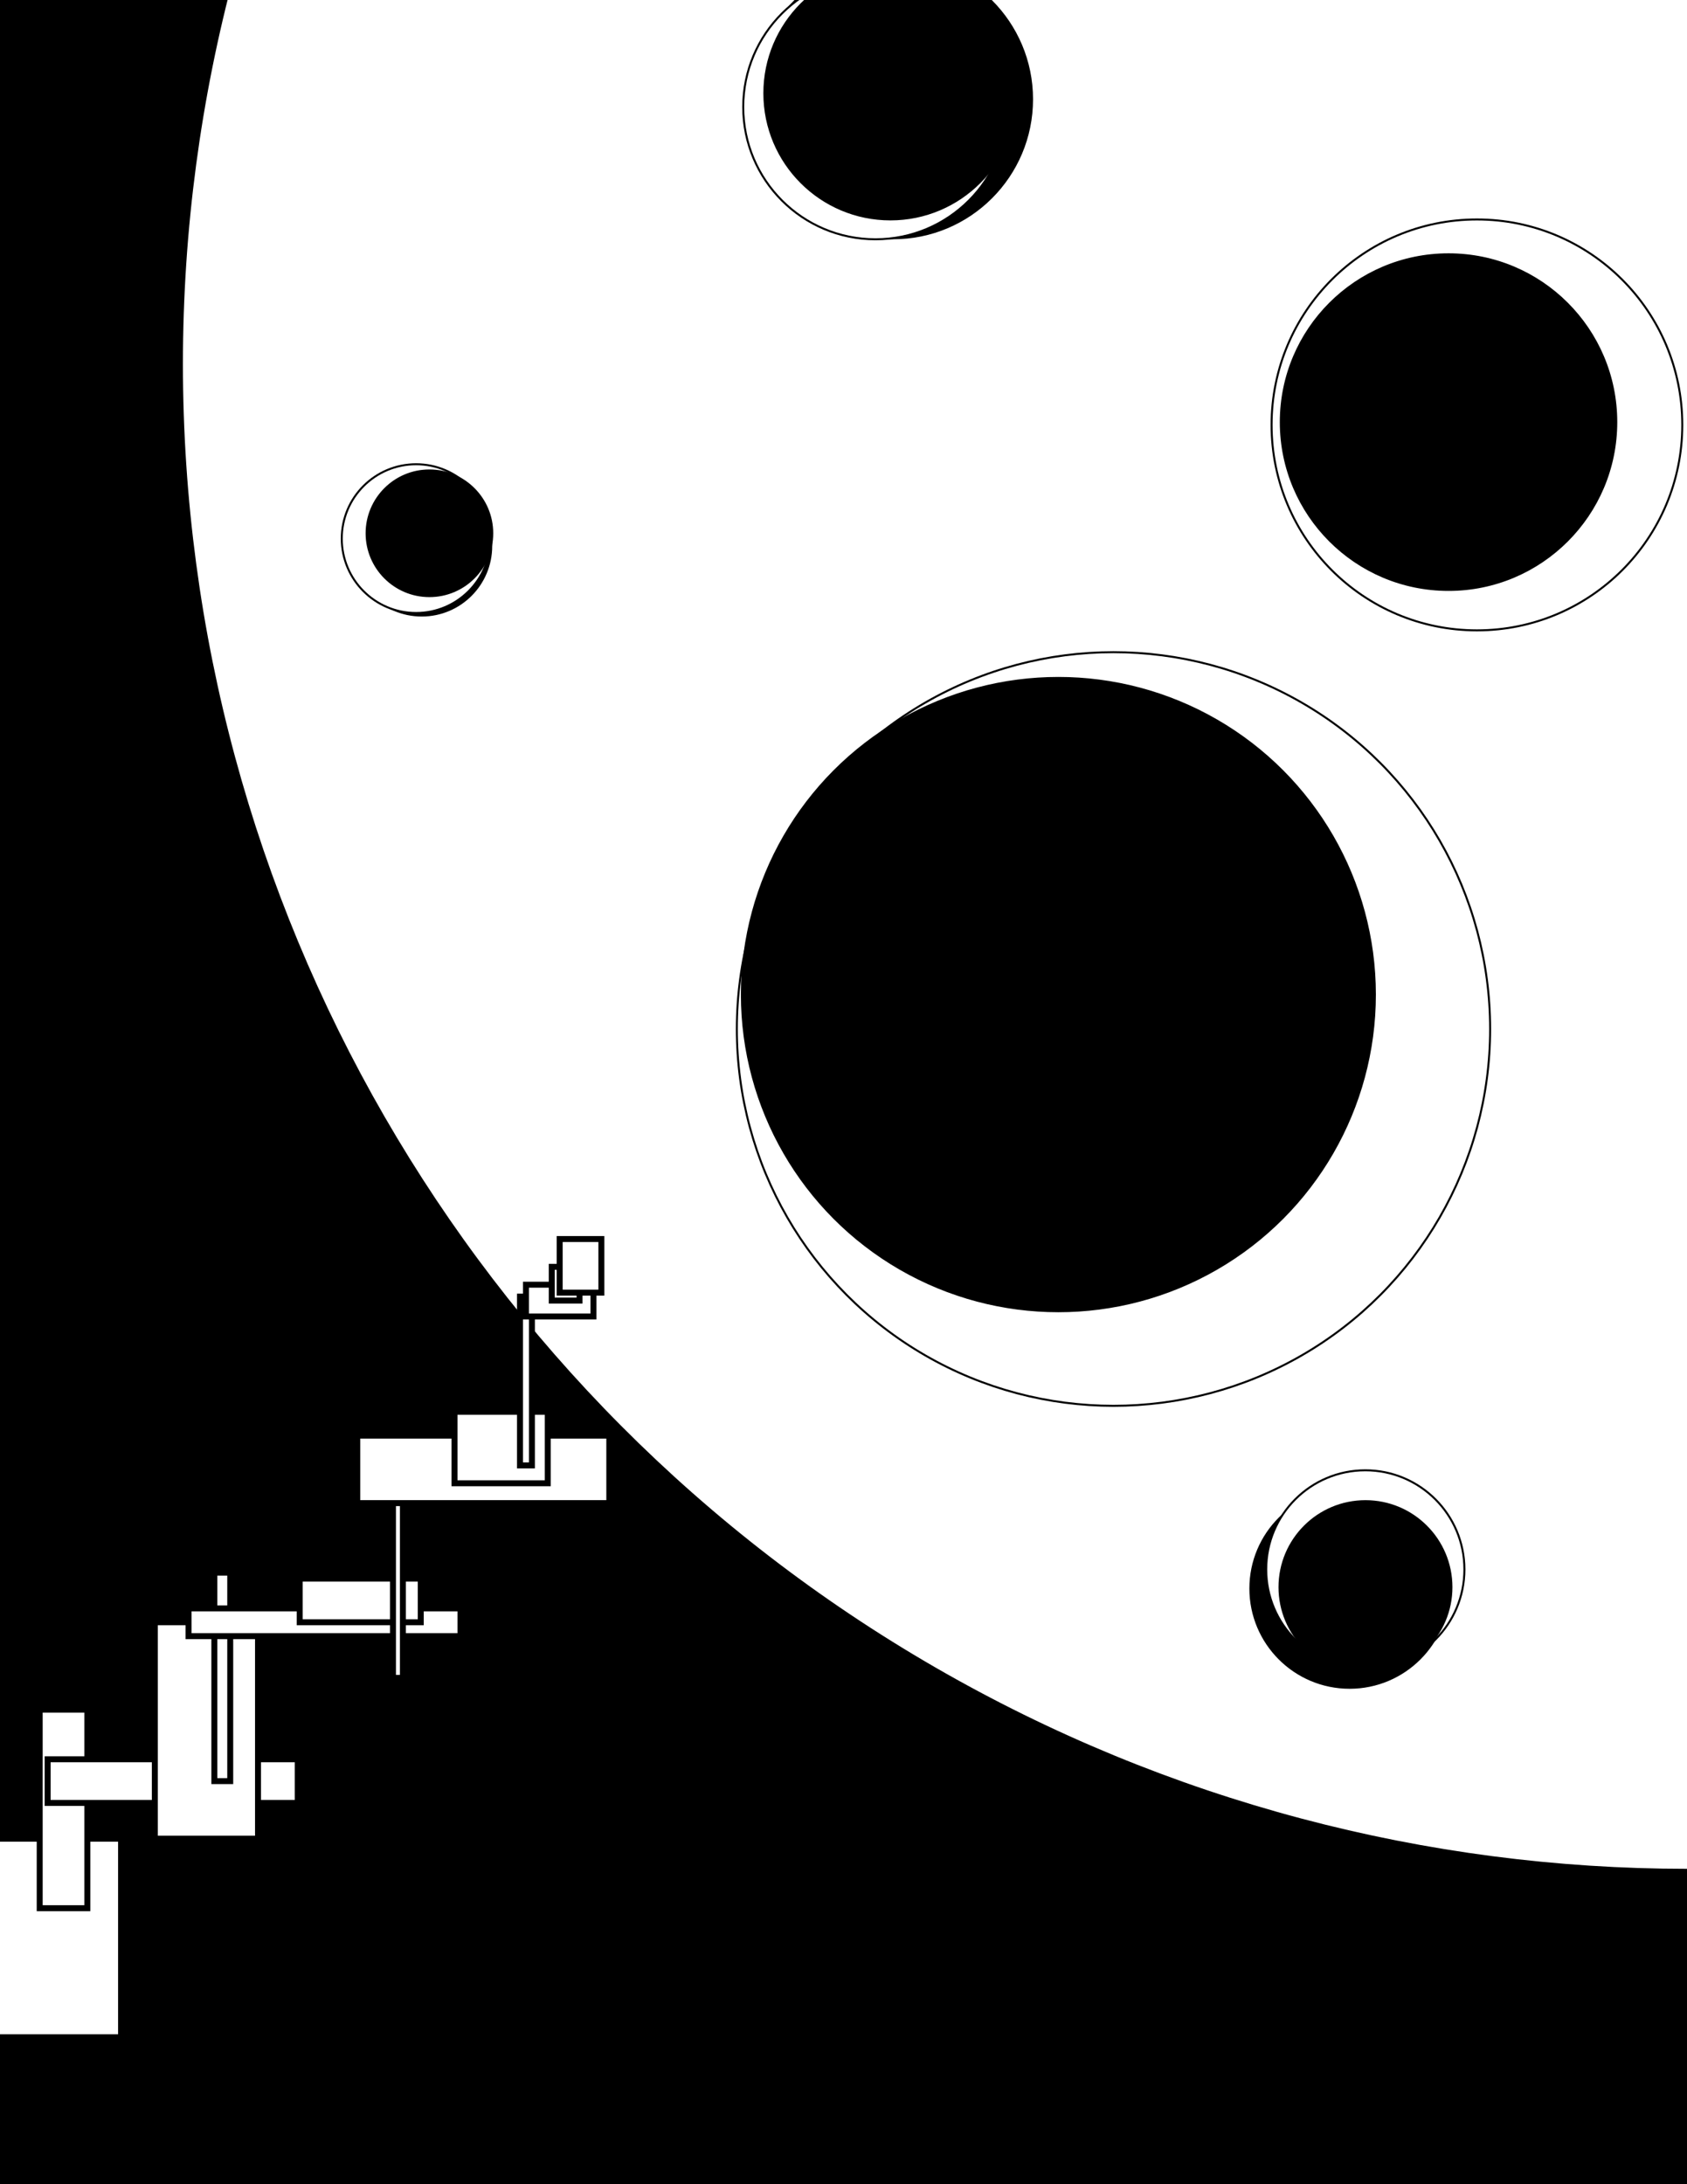 <?xml version="1.0" standalone="no"?><!DOCTYPE svg PUBLIC "-//W3C//DTD SVG 1.1//EN" "http://www.w3.org/Graphics/SVG/1.1/DTD/svg11.dtd"><svg width="850" height="1100" version="1.1" xmlns="http://www.w3.org/2000/svg" xmlns:xlink="http://www.w3.org/1999/xlink"><rect width="100%" height="100%" fill="#808080" stroke="none"/><defs xmlns="http://www.w3.org/1999/xhtml"><style type="text/css"><![CDATA[
body { background-color: rgb(234, 234, 234); }
#canvas svg { box-shadow: rgba(0, 0, 0, 0.059) 0px 3px 2px 0px, rgba(0, 0, 0, 0.02) -1px -1px 1px 0px inset; border-width: 1px; border-style: solid; border-color: rgb(226, 226, 226) rgb(226, 226, 226) rgb(206, 206, 206); background-color: white; }]]></style></defs><rect x="0" y="0" width="850" height="1100" fill="rgb(0, 0, 0)" stroke="rgb(0, 0, 0)"/><ellipse cx="850" cy="183.333" rx="758.333" ry="758.333" fill="rgb(255, 255, 255)" stroke="rgb(0, 0, 0)"/><ellipse cx="212.5" cy="275" rx="35" ry="35" fill="rgb(0, 0, 0)" stroke="rgb(0, 0, 0)"/><ellipse cx="209.656" cy="271.258" rx="37.457" ry="37.457" fill="rgb(255, 255, 255)" stroke="rgb(0, 0, 0)"/><ellipse cx="216.367" cy="268.575" rx="31.649" ry="31.649" fill="rgb(0, 0, 0)" stroke="rgb(0, 0, 0)"/><ellipse cx="680" cy="800" rx="50" ry="50" fill="rgb(0, 0, 0)" stroke="rgb(0, 0, 0)"/><ellipse cx="687.916" cy="790.395" rx="49.93" ry="49.93" fill="rgb(255, 255, 255)" stroke="rgb(0, 0, 0)"/><ellipse cx="687.994" cy="799.328" rx="43.318" ry="43.318" fill="rgb(0, 0, 0)" stroke="rgb(0, 0, 0)"/><ellipse cx="750" cy="200" rx="85" ry="85" fill="rgb(0, 0, 0)" stroke="rgb(0, 0, 0)"/><ellipse cx="744.156" cy="213.994" rx="103.47" ry="103.47" fill="rgb(255, 255, 255)" stroke="rgb(0, 0, 0)"/><ellipse cx="729.849" cy="212.587" rx="84.516" ry="84.516" fill="rgb(0, 0, 0)" stroke="rgb(0, 0, 0)"/><ellipse cx="590" cy="500" rx="150" ry="150" fill="rgb(0, 0, 0)" stroke="rgb(0, 0, 0)"/><ellipse cx="561.031" cy="518.223" rx="189.775" ry="189.775" fill="rgb(255, 255, 255)" stroke="rgb(0, 0, 0)"/><ellipse cx="533.27" cy="500.89" rx="159.473" ry="159.473" fill="rgb(0, 0, 0)" stroke="rgb(0, 0, 0)"/><ellipse cx="450" cy="50" rx="70" ry="70" fill="rgb(0, 0, 0)" stroke="rgb(0, 0, 0)"/><ellipse cx="441.096" cy="53.884" rx="66.621" ry="66.621" fill="rgb(255, 255, 255)" stroke="rgb(0, 0, 0)"/><ellipse cx="448.652" cy="46.968" rx="63.531" ry="63.531" fill="rgb(0, 0, 0)" stroke="rgb(0, 0, 0)"/><rect x="-77" y="946" width="112" height="52" fill="rgb(255, 255, 255)" stroke="rgb(0, 0, 0)" stroke-width="3"/><rect x="-28" y="972" width="26" height="36" fill="rgb(255, 255, 255)" stroke="rgb(0, 0, 0)" stroke-width="3"/><rect x="-15" y="938" width="29" height="52" fill="rgb(255, 255, 255)" stroke="rgb(0, 0, 0)" stroke-width="3"/><rect x="-39" y="926" width="100" height="100" fill="rgb(255, 255, 255)" stroke="rgb(0, 0, 0)" stroke-width="3"/><rect x="20" y="861" width="24" height="100" fill="rgb(255, 255, 255)" stroke="rgb(0, 0, 0)" stroke-width="3"/><rect x="24" y="886" width="126" height="22" fill="rgb(255, 255, 255)" stroke="rgb(0, 0, 0)" stroke-width="3"/><rect x="78" y="817" width="52" height="109" fill="rgb(255, 255, 255)" stroke="rgb(0, 0, 0)" stroke-width="3"/><rect x="108" y="792" width="8" height="105" fill="rgb(255, 255, 255)" stroke="rgb(0, 0, 0)" stroke-width="3"/><rect x="95" y="810" width="137" height="14" fill="rgb(255, 255, 255)" stroke="rgb(0, 0, 0)" stroke-width="3"/><rect x="151" y="795" width="61" height="22" fill="rgb(255, 255, 255)" stroke="rgb(0, 0, 0)" stroke-width="3"/><rect x="198" y="747" width="5" height="98" fill="rgb(255, 255, 255)" stroke="rgb(0, 0, 0)" stroke-width="3"/><rect x="180" y="723" width="127" height="34" fill="rgb(255, 255, 255)" stroke="rgb(0, 0, 0)" stroke-width="3"/><rect x="229" y="711" width="47" height="36" fill="rgb(255, 255, 255)" stroke="rgb(0, 0, 0)" stroke-width="3"/><rect x="262" y="653" width="6" height="85" fill="rgb(255, 255, 255)" stroke="rgb(0, 0, 0)" stroke-width="3"/><rect x="265" y="647" width="34" height="16" fill="rgb(255, 255, 255)" stroke="rgb(0, 0, 0)" stroke-width="3"/><rect x="278" y="638" width="14" height="17" fill="rgb(255, 255, 255)" stroke="rgb(0, 0, 0)" stroke-width="3"/><rect x="282" y="624" width="21" height="27" fill="rgb(255, 255, 255)" stroke="rgb(0, 0, 0)" stroke-width="3"/></svg>